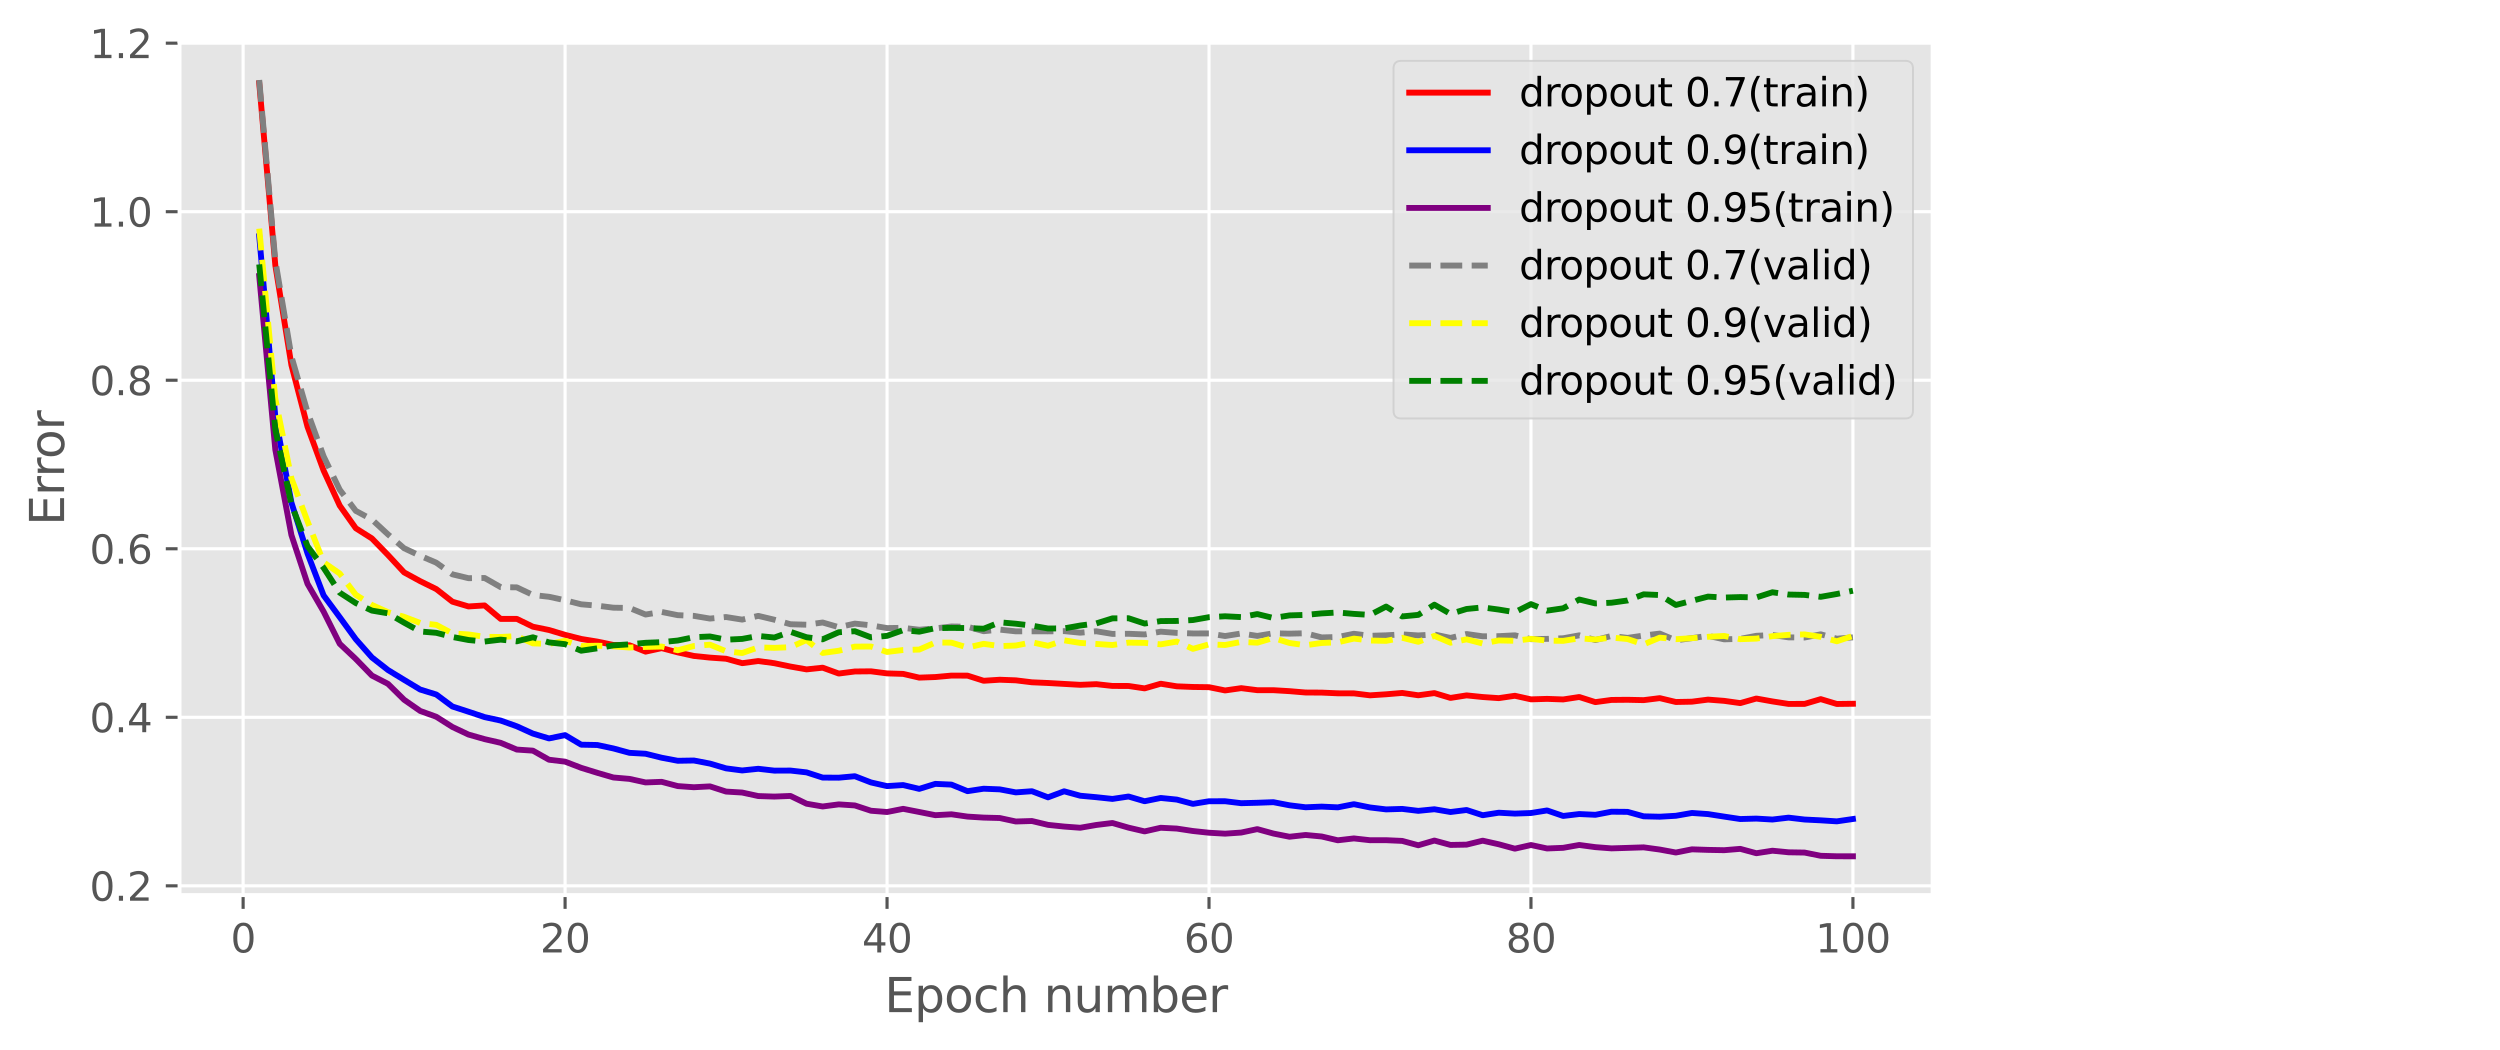 <?xml version="1.0" encoding="utf-8" standalone="no"?>
<!DOCTYPE svg PUBLIC "-//W3C//DTD SVG 1.1//EN"
  "http://www.w3.org/Graphics/SVG/1.1/DTD/svg11.dtd">
<svg height="267.422pt" version="1.1" viewBox="0 0 636.593 267.422" width="636.593pt" xmlns="http://www.w3.org/2000/svg" xmlns:xlink="http://www.w3.org/1999/xlink">
 <defs>
  <style type="text/css">*{stroke-linecap:butt;stroke-linejoin:round;}</style>
 </defs>
 <g id="figure_1">
  <g id="patch_1">
   <path d="M 0 267.422 
L 636.593 267.422 
L 636.593 0 
L 0 0 
z
" style="fill:#ffffff;"/>
  </g>
  <g id="axes_1">
   <g id="patch_2">
    <path d="M 45.717 227.93 
L 492.117 227.93 
L 492.117 10.49 
L 45.717 10.49 
z
" style="fill:#e5e5e5;"/>
   </g>
   <g id="matplotlib.axis_1">
    <g id="xtick_1">
     <g id="line2d_1">
      <path clip-path="url(#pa9be9906ee)" d="M 61.909 227.93 
L 61.909 10.49 
" style="fill:none;stroke:#ffffff;stroke-linecap:square;stroke-width:0.8;"/>
     </g>
     <g id="line2d_2">
      <defs>
       <path d="M 0 0 
L 0 3.5 
" id="md7ec6b3760" style="stroke:#555555;stroke-width:0.8;"/>
      </defs>
      <g>
       <use style="fill:#555555;stroke:#555555;stroke-width:0.8;" x="61.909" xlink:href="#md7ec6b3760" y="227.93"/>
      </g>
     </g>
     <g id="text_1">
      <!-- 0 -->
      <g style="fill:#555555;" transform="translate(58.727 242.529)scale(0.1 -0.1)">
       <defs>
        <path d="M 2034 4250 
Q 1547 4250 1301 3770 
Q 1056 3291 1056 2328 
Q 1056 1369 1301 889 
Q 1547 409 2034 409 
Q 2525 409 2770 889 
Q 3016 1369 3016 2328 
Q 3016 3291 2770 3770 
Q 2525 4250 2034 4250 
z
M 2034 4750 
Q 2819 4750 3233 4129 
Q 3647 3509 3647 2328 
Q 3647 1150 3233 529 
Q 2819 -91 2034 -91 
Q 1250 -91 836 529 
Q 422 1150 422 2328 
Q 422 3509 836 4129 
Q 1250 4750 2034 4750 
z
" id="DejaVuSans-30" transform="scale(0.016)"/>
       </defs>
       <use xlink:href="#DejaVuSans-30"/>
      </g>
     </g>
    </g>
    <g id="xtick_2">
     <g id="line2d_3">
      <path clip-path="url(#pa9be9906ee)" d="M 143.892 227.93 
L 143.892 10.49 
" style="fill:none;stroke:#ffffff;stroke-linecap:square;stroke-width:0.8;"/>
     </g>
     <g id="line2d_4">
      <g>
       <use style="fill:#555555;stroke:#555555;stroke-width:0.8;" x="143.892" xlink:href="#md7ec6b3760" y="227.93"/>
      </g>
     </g>
     <g id="text_2">
      <!-- 20 -->
      <g style="fill:#555555;" transform="translate(137.53 242.529)scale(0.1 -0.1)">
       <defs>
        <path d="M 1228 531 
L 3431 531 
L 3431 0 
L 469 0 
L 469 531 
Q 828 903 1448 1529 
Q 2069 2156 2228 2338 
Q 2531 2678 2651 2914 
Q 2772 3150 2772 3378 
Q 2772 3750 2511 3984 
Q 2250 4219 1831 4219 
Q 1534 4219 1204 4116 
Q 875 4013 500 3803 
L 500 4441 
Q 881 4594 1212 4672 
Q 1544 4750 1819 4750 
Q 2544 4750 2975 4387 
Q 3406 4025 3406 3419 
Q 3406 3131 3298 2873 
Q 3191 2616 2906 2266 
Q 2828 2175 2409 1742 
Q 1991 1309 1228 531 
z
" id="DejaVuSans-32" transform="scale(0.016)"/>
       </defs>
       <use xlink:href="#DejaVuSans-32"/>
       <use x="63.623" xlink:href="#DejaVuSans-30"/>
      </g>
     </g>
    </g>
    <g id="xtick_3">
     <g id="line2d_5">
      <path clip-path="url(#pa9be9906ee)" d="M 225.876 227.93 
L 225.876 10.49 
" style="fill:none;stroke:#ffffff;stroke-linecap:square;stroke-width:0.8;"/>
     </g>
     <g id="line2d_6">
      <g>
       <use style="fill:#555555;stroke:#555555;stroke-width:0.8;" x="225.876" xlink:href="#md7ec6b3760" y="227.93"/>
      </g>
     </g>
     <g id="text_3">
      <!-- 40 -->
      <g style="fill:#555555;" transform="translate(219.513 242.529)scale(0.1 -0.1)">
       <defs>
        <path d="M 2419 4116 
L 825 1625 
L 2419 1625 
L 2419 4116 
z
M 2253 4666 
L 3047 4666 
L 3047 1625 
L 3713 1625 
L 3713 1100 
L 3047 1100 
L 3047 0 
L 2419 0 
L 2419 1100 
L 313 1100 
L 313 1709 
L 2253 4666 
z
" id="DejaVuSans-34" transform="scale(0.016)"/>
       </defs>
       <use xlink:href="#DejaVuSans-34"/>
       <use x="63.623" xlink:href="#DejaVuSans-30"/>
      </g>
     </g>
    </g>
    <g id="xtick_4">
     <g id="line2d_7">
      <path clip-path="url(#pa9be9906ee)" d="M 307.859 227.93 
L 307.859 10.49 
" style="fill:none;stroke:#ffffff;stroke-linecap:square;stroke-width:0.8;"/>
     </g>
     <g id="line2d_8">
      <g>
       <use style="fill:#555555;stroke:#555555;stroke-width:0.8;" x="307.859" xlink:href="#md7ec6b3760" y="227.93"/>
      </g>
     </g>
     <g id="text_4">
      <!-- 60 -->
      <g style="fill:#555555;" transform="translate(301.497 242.529)scale(0.1 -0.1)">
       <defs>
        <path d="M 2113 2584 
Q 1688 2584 1439 2293 
Q 1191 2003 1191 1497 
Q 1191 994 1439 701 
Q 1688 409 2113 409 
Q 2538 409 2786 701 
Q 3034 994 3034 1497 
Q 3034 2003 2786 2293 
Q 2538 2584 2113 2584 
z
M 3366 4563 
L 3366 3988 
Q 3128 4100 2886 4159 
Q 2644 4219 2406 4219 
Q 1781 4219 1451 3797 
Q 1122 3375 1075 2522 
Q 1259 2794 1537 2939 
Q 1816 3084 2150 3084 
Q 2853 3084 3261 2657 
Q 3669 2231 3669 1497 
Q 3669 778 3244 343 
Q 2819 -91 2113 -91 
Q 1303 -91 875 529 
Q 447 1150 447 2328 
Q 447 3434 972 4092 
Q 1497 4750 2381 4750 
Q 2619 4750 2861 4703 
Q 3103 4656 3366 4563 
z
" id="DejaVuSans-36" transform="scale(0.016)"/>
       </defs>
       <use xlink:href="#DejaVuSans-36"/>
       <use x="63.623" xlink:href="#DejaVuSans-30"/>
      </g>
     </g>
    </g>
    <g id="xtick_5">
     <g id="line2d_9">
      <path clip-path="url(#pa9be9906ee)" d="M 389.842 227.93 
L 389.842 10.49 
" style="fill:none;stroke:#ffffff;stroke-linecap:square;stroke-width:0.8;"/>
     </g>
     <g id="line2d_10">
      <g>
       <use style="fill:#555555;stroke:#555555;stroke-width:0.8;" x="389.842" xlink:href="#md7ec6b3760" y="227.93"/>
      </g>
     </g>
     <g id="text_5">
      <!-- 80 -->
      <g style="fill:#555555;" transform="translate(383.48 242.529)scale(0.1 -0.1)">
       <defs>
        <path d="M 2034 2216 
Q 1584 2216 1326 1975 
Q 1069 1734 1069 1313 
Q 1069 891 1326 650 
Q 1584 409 2034 409 
Q 2484 409 2743 651 
Q 3003 894 3003 1313 
Q 3003 1734 2745 1975 
Q 2488 2216 2034 2216 
z
M 1403 2484 
Q 997 2584 770 2862 
Q 544 3141 544 3541 
Q 544 4100 942 4425 
Q 1341 4750 2034 4750 
Q 2731 4750 3128 4425 
Q 3525 4100 3525 3541 
Q 3525 3141 3298 2862 
Q 3072 2584 2669 2484 
Q 3125 2378 3379 2068 
Q 3634 1759 3634 1313 
Q 3634 634 3220 271 
Q 2806 -91 2034 -91 
Q 1263 -91 848 271 
Q 434 634 434 1313 
Q 434 1759 690 2068 
Q 947 2378 1403 2484 
z
M 1172 3481 
Q 1172 3119 1398 2916 
Q 1625 2713 2034 2713 
Q 2441 2713 2670 2916 
Q 2900 3119 2900 3481 
Q 2900 3844 2670 4047 
Q 2441 4250 2034 4250 
Q 1625 4250 1398 4047 
Q 1172 3844 1172 3481 
z
" id="DejaVuSans-38" transform="scale(0.016)"/>
       </defs>
       <use xlink:href="#DejaVuSans-38"/>
       <use x="63.623" xlink:href="#DejaVuSans-30"/>
      </g>
     </g>
    </g>
    <g id="xtick_6">
     <g id="line2d_11">
      <path clip-path="url(#pa9be9906ee)" d="M 471.826 227.93 
L 471.826 10.49 
" style="fill:none;stroke:#ffffff;stroke-linecap:square;stroke-width:0.8;"/>
     </g>
     <g id="line2d_12">
      <g>
       <use style="fill:#555555;stroke:#555555;stroke-width:0.8;" x="471.826" xlink:href="#md7ec6b3760" y="227.93"/>
      </g>
     </g>
     <g id="text_6">
      <!-- 100 -->
      <g style="fill:#555555;" transform="translate(462.282 242.529)scale(0.1 -0.1)">
       <defs>
        <path d="M 794 531 
L 1825 531 
L 1825 4091 
L 703 3866 
L 703 4441 
L 1819 4666 
L 2450 4666 
L 2450 531 
L 3481 531 
L 3481 0 
L 794 0 
L 794 531 
z
" id="DejaVuSans-31" transform="scale(0.016)"/>
       </defs>
       <use xlink:href="#DejaVuSans-31"/>
       <use x="63.623" xlink:href="#DejaVuSans-30"/>
       <use x="127.246" xlink:href="#DejaVuSans-30"/>
      </g>
     </g>
    </g>
    <g id="text_7">
     <!-- Epoch number -->
     <g style="fill:#555555;" transform="translate(225.22 257.727)scale(0.12 -0.12)">
      <defs>
       <path d="M 628 4666 
L 3578 4666 
L 3578 4134 
L 1259 4134 
L 1259 2753 
L 3481 2753 
L 3481 2222 
L 1259 2222 
L 1259 531 
L 3634 531 
L 3634 0 
L 628 0 
L 628 4666 
z
" id="DejaVuSans-45" transform="scale(0.016)"/>
       <path d="M 1159 525 
L 1159 -1331 
L 581 -1331 
L 581 3500 
L 1159 3500 
L 1159 2969 
Q 1341 3281 1617 3432 
Q 1894 3584 2278 3584 
Q 2916 3584 3314 3078 
Q 3713 2572 3713 1747 
Q 3713 922 3314 415 
Q 2916 -91 2278 -91 
Q 1894 -91 1617 61 
Q 1341 213 1159 525 
z
M 3116 1747 
Q 3116 2381 2855 2742 
Q 2594 3103 2138 3103 
Q 1681 3103 1420 2742 
Q 1159 2381 1159 1747 
Q 1159 1113 1420 752 
Q 1681 391 2138 391 
Q 2594 391 2855 752 
Q 3116 1113 3116 1747 
z
" id="DejaVuSans-70" transform="scale(0.016)"/>
       <path d="M 1959 3097 
Q 1497 3097 1228 2736 
Q 959 2375 959 1747 
Q 959 1119 1226 758 
Q 1494 397 1959 397 
Q 2419 397 2687 759 
Q 2956 1122 2956 1747 
Q 2956 2369 2687 2733 
Q 2419 3097 1959 3097 
z
M 1959 3584 
Q 2709 3584 3137 3096 
Q 3566 2609 3566 1747 
Q 3566 888 3137 398 
Q 2709 -91 1959 -91 
Q 1206 -91 779 398 
Q 353 888 353 1747 
Q 353 2609 779 3096 
Q 1206 3584 1959 3584 
z
" id="DejaVuSans-6f" transform="scale(0.016)"/>
       <path d="M 3122 3366 
L 3122 2828 
Q 2878 2963 2633 3030 
Q 2388 3097 2138 3097 
Q 1578 3097 1268 2742 
Q 959 2388 959 1747 
Q 959 1106 1268 751 
Q 1578 397 2138 397 
Q 2388 397 2633 464 
Q 2878 531 3122 666 
L 3122 134 
Q 2881 22 2623 -34 
Q 2366 -91 2075 -91 
Q 1284 -91 818 406 
Q 353 903 353 1747 
Q 353 2603 823 3093 
Q 1294 3584 2113 3584 
Q 2378 3584 2631 3529 
Q 2884 3475 3122 3366 
z
" id="DejaVuSans-63" transform="scale(0.016)"/>
       <path d="M 3513 2113 
L 3513 0 
L 2938 0 
L 2938 2094 
Q 2938 2591 2744 2837 
Q 2550 3084 2163 3084 
Q 1697 3084 1428 2787 
Q 1159 2491 1159 1978 
L 1159 0 
L 581 0 
L 581 4863 
L 1159 4863 
L 1159 2956 
Q 1366 3272 1645 3428 
Q 1925 3584 2291 3584 
Q 2894 3584 3203 3211 
Q 3513 2838 3513 2113 
z
" id="DejaVuSans-68" transform="scale(0.016)"/>
       <path id="DejaVuSans-20" transform="scale(0.016)"/>
       <path d="M 3513 2113 
L 3513 0 
L 2938 0 
L 2938 2094 
Q 2938 2591 2744 2837 
Q 2550 3084 2163 3084 
Q 1697 3084 1428 2787 
Q 1159 2491 1159 1978 
L 1159 0 
L 581 0 
L 581 3500 
L 1159 3500 
L 1159 2956 
Q 1366 3272 1645 3428 
Q 1925 3584 2291 3584 
Q 2894 3584 3203 3211 
Q 3513 2838 3513 2113 
z
" id="DejaVuSans-6e" transform="scale(0.016)"/>
       <path d="M 544 1381 
L 544 3500 
L 1119 3500 
L 1119 1403 
Q 1119 906 1312 657 
Q 1506 409 1894 409 
Q 2359 409 2629 706 
Q 2900 1003 2900 1516 
L 2900 3500 
L 3475 3500 
L 3475 0 
L 2900 0 
L 2900 538 
Q 2691 219 2414 64 
Q 2138 -91 1772 -91 
Q 1169 -91 856 284 
Q 544 659 544 1381 
z
M 1991 3584 
L 1991 3584 
z
" id="DejaVuSans-75" transform="scale(0.016)"/>
       <path d="M 3328 2828 
Q 3544 3216 3844 3400 
Q 4144 3584 4550 3584 
Q 5097 3584 5394 3201 
Q 5691 2819 5691 2113 
L 5691 0 
L 5113 0 
L 5113 2094 
Q 5113 2597 4934 2840 
Q 4756 3084 4391 3084 
Q 3944 3084 3684 2787 
Q 3425 2491 3425 1978 
L 3425 0 
L 2847 0 
L 2847 2094 
Q 2847 2600 2669 2842 
Q 2491 3084 2119 3084 
Q 1678 3084 1418 2786 
Q 1159 2488 1159 1978 
L 1159 0 
L 581 0 
L 581 3500 
L 1159 3500 
L 1159 2956 
Q 1356 3278 1631 3431 
Q 1906 3584 2284 3584 
Q 2666 3584 2933 3390 
Q 3200 3197 3328 2828 
z
" id="DejaVuSans-6d" transform="scale(0.016)"/>
       <path d="M 3116 1747 
Q 3116 2381 2855 2742 
Q 2594 3103 2138 3103 
Q 1681 3103 1420 2742 
Q 1159 2381 1159 1747 
Q 1159 1113 1420 752 
Q 1681 391 2138 391 
Q 2594 391 2855 752 
Q 3116 1113 3116 1747 
z
M 1159 2969 
Q 1341 3281 1617 3432 
Q 1894 3584 2278 3584 
Q 2916 3584 3314 3078 
Q 3713 2572 3713 1747 
Q 3713 922 3314 415 
Q 2916 -91 2278 -91 
Q 1894 -91 1617 61 
Q 1341 213 1159 525 
L 1159 0 
L 581 0 
L 581 4863 
L 1159 4863 
L 1159 2969 
z
" id="DejaVuSans-62" transform="scale(0.016)"/>
       <path d="M 3597 1894 
L 3597 1613 
L 953 1613 
Q 991 1019 1311 708 
Q 1631 397 2203 397 
Q 2534 397 2845 478 
Q 3156 559 3463 722 
L 3463 178 
Q 3153 47 2828 -22 
Q 2503 -91 2169 -91 
Q 1331 -91 842 396 
Q 353 884 353 1716 
Q 353 2575 817 3079 
Q 1281 3584 2069 3584 
Q 2775 3584 3186 3129 
Q 3597 2675 3597 1894 
z
M 3022 2063 
Q 3016 2534 2758 2815 
Q 2500 3097 2075 3097 
Q 1594 3097 1305 2825 
Q 1016 2553 972 2059 
L 3022 2063 
z
" id="DejaVuSans-65" transform="scale(0.016)"/>
       <path d="M 2631 2963 
Q 2534 3019 2420 3045 
Q 2306 3072 2169 3072 
Q 1681 3072 1420 2755 
Q 1159 2438 1159 1844 
L 1159 0 
L 581 0 
L 581 3500 
L 1159 3500 
L 1159 2956 
Q 1341 3275 1631 3429 
Q 1922 3584 2338 3584 
Q 2397 3584 2469 3576 
Q 2541 3569 2628 3553 
L 2631 2963 
z
" id="DejaVuSans-72" transform="scale(0.016)"/>
      </defs>
      <use xlink:href="#DejaVuSans-45"/>
      <use x="63.184" xlink:href="#DejaVuSans-70"/>
      <use x="126.66" xlink:href="#DejaVuSans-6f"/>
      <use x="187.842" xlink:href="#DejaVuSans-63"/>
      <use x="242.822" xlink:href="#DejaVuSans-68"/>
      <use x="306.201" xlink:href="#DejaVuSans-20"/>
      <use x="337.988" xlink:href="#DejaVuSans-6e"/>
      <use x="401.367" xlink:href="#DejaVuSans-75"/>
      <use x="464.746" xlink:href="#DejaVuSans-6d"/>
      <use x="562.158" xlink:href="#DejaVuSans-62"/>
      <use x="625.635" xlink:href="#DejaVuSans-65"/>
      <use x="687.158" xlink:href="#DejaVuSans-72"/>
     </g>
    </g>
   </g>
   <g id="matplotlib.axis_2">
    <g id="ytick_1">
     <g id="line2d_13">
      <path clip-path="url(#pa9be9906ee)" d="M 45.717 225.567 
L 492.117 225.567 
" style="fill:none;stroke:#ffffff;stroke-linecap:square;stroke-width:0.8;"/>
     </g>
     <g id="line2d_14">
      <defs>
       <path d="M 0 0 
L -3.5 0 
" id="m942a655b0d" style="stroke:#555555;stroke-width:0.8;"/>
      </defs>
      <g>
       <use style="fill:#555555;stroke:#555555;stroke-width:0.8;" x="45.717" xlink:href="#m942a655b0d" y="225.567"/>
      </g>
     </g>
     <g id="text_8">
      <!-- 0.2 -->
      <g style="fill:#555555;" transform="translate(22.814 229.366)scale(0.1 -0.1)">
       <defs>
        <path d="M 684 794 
L 1344 794 
L 1344 0 
L 684 0 
L 684 794 
z
" id="DejaVuSans-2e" transform="scale(0.016)"/>
       </defs>
       <use xlink:href="#DejaVuSans-30"/>
       <use x="63.623" xlink:href="#DejaVuSans-2e"/>
       <use x="95.41" xlink:href="#DejaVuSans-32"/>
      </g>
     </g>
    </g>
    <g id="ytick_2">
     <g id="line2d_15">
      <path clip-path="url(#pa9be9906ee)" d="M 45.717 182.653 
L 492.117 182.653 
" style="fill:none;stroke:#ffffff;stroke-linecap:square;stroke-width:0.8;"/>
     </g>
     <g id="line2d_16">
      <g>
       <use style="fill:#555555;stroke:#555555;stroke-width:0.8;" x="45.717" xlink:href="#m942a655b0d" y="182.653"/>
      </g>
     </g>
     <g id="text_9">
      <!-- 0.4 -->
      <g style="fill:#555555;" transform="translate(22.814 186.453)scale(0.1 -0.1)">
       <use xlink:href="#DejaVuSans-30"/>
       <use x="63.623" xlink:href="#DejaVuSans-2e"/>
       <use x="95.41" xlink:href="#DejaVuSans-34"/>
      </g>
     </g>
    </g>
    <g id="ytick_3">
     <g id="line2d_17">
      <path clip-path="url(#pa9be9906ee)" d="M 45.717 139.74 
L 492.117 139.74 
" style="fill:none;stroke:#ffffff;stroke-linecap:square;stroke-width:0.8;"/>
     </g>
     <g id="line2d_18">
      <g>
       <use style="fill:#555555;stroke:#555555;stroke-width:0.8;" x="45.717" xlink:href="#m942a655b0d" y="139.74"/>
      </g>
     </g>
     <g id="text_10">
      <!-- 0.6 -->
      <g style="fill:#555555;" transform="translate(22.814 143.539)scale(0.1 -0.1)">
       <use xlink:href="#DejaVuSans-30"/>
       <use x="63.623" xlink:href="#DejaVuSans-2e"/>
       <use x="95.41" xlink:href="#DejaVuSans-36"/>
      </g>
     </g>
    </g>
    <g id="ytick_4">
     <g id="line2d_19">
      <path clip-path="url(#pa9be9906ee)" d="M 45.717 96.826 
L 492.117 96.826 
" style="fill:none;stroke:#ffffff;stroke-linecap:square;stroke-width:0.8;"/>
     </g>
     <g id="line2d_20">
      <g>
       <use style="fill:#555555;stroke:#555555;stroke-width:0.8;" x="45.717" xlink:href="#m942a655b0d" y="96.826"/>
      </g>
     </g>
     <g id="text_11">
      <!-- 0.8 -->
      <g style="fill:#555555;" transform="translate(22.814 100.626)scale(0.1 -0.1)">
       <use xlink:href="#DejaVuSans-30"/>
       <use x="63.623" xlink:href="#DejaVuSans-2e"/>
       <use x="95.41" xlink:href="#DejaVuSans-38"/>
      </g>
     </g>
    </g>
    <g id="ytick_5">
     <g id="line2d_21">
      <path clip-path="url(#pa9be9906ee)" d="M 45.717 53.913 
L 492.117 53.913 
" style="fill:none;stroke:#ffffff;stroke-linecap:square;stroke-width:0.8;"/>
     </g>
     <g id="line2d_22">
      <g>
       <use style="fill:#555555;stroke:#555555;stroke-width:0.8;" x="45.717" xlink:href="#m942a655b0d" y="53.913"/>
      </g>
     </g>
     <g id="text_12">
      <!-- 1.0 -->
      <g style="fill:#555555;" transform="translate(22.814 57.712)scale(0.1 -0.1)">
       <use xlink:href="#DejaVuSans-31"/>
       <use x="63.623" xlink:href="#DejaVuSans-2e"/>
       <use x="95.41" xlink:href="#DejaVuSans-30"/>
      </g>
     </g>
    </g>
    <g id="ytick_6">
     <g id="line2d_23">
      <path clip-path="url(#pa9be9906ee)" d="M 45.717 10.999 
L 492.117 10.999 
" style="fill:none;stroke:#ffffff;stroke-linecap:square;stroke-width:0.8;"/>
     </g>
     <g id="line2d_24">
      <g>
       <use style="fill:#555555;stroke:#555555;stroke-width:0.8;" x="45.717" xlink:href="#m942a655b0d" y="10.999"/>
      </g>
     </g>
     <g id="text_13">
      <!-- 1.2 -->
      <g style="fill:#555555;" transform="translate(22.814 14.798)scale(0.1 -0.1)">
       <use xlink:href="#DejaVuSans-31"/>
       <use x="63.623" xlink:href="#DejaVuSans-2e"/>
       <use x="95.41" xlink:href="#DejaVuSans-32"/>
      </g>
     </g>
    </g>
    <g id="text_14">
     <!-- Error -->
     <g style="fill:#555555;" transform="translate(16.318 133.833)rotate(-90)scale(0.12 -0.12)">
      <use xlink:href="#DejaVuSans-45"/>
      <use x="63.184" xlink:href="#DejaVuSans-72"/>
      <use x="102.547" xlink:href="#DejaVuSans-72"/>
      <use x="141.41" xlink:href="#DejaVuSans-6f"/>
      <use x="202.592" xlink:href="#DejaVuSans-72"/>
     </g>
    </g>
   </g>
   <g id="line2d_25">
    <path clip-path="url(#pa9be9906ee)" d="M 66.008 21.194 
L 70.107 67.559 
L 74.206 92.971 
L 78.305 108.68 
L 82.404 119.826 
L 86.504 128.743 
L 90.603 134.518 
L 94.702 137.111 
L 98.801 141.334 
L 102.9 145.755 
L 107 147.989 
L 111.099 150.007 
L 115.198 153.211 
L 119.297 154.425 
L 123.396 154.166 
L 127.495 157.598 
L 131.595 157.592 
L 135.694 159.584 
L 139.793 160.42 
L 143.892 161.656 
L 147.991 162.701 
L 152.09 163.37 
L 156.19 164.232 
L 160.289 164.315 
L 164.388 165.933 
L 168.487 165.039 
L 172.586 166.125 
L 176.685 167.03 
L 180.785 167.452 
L 184.884 167.741 
L 188.983 168.867 
L 193.082 168.325 
L 197.181 168.879 
L 201.281 169.731 
L 205.38 170.452 
L 209.479 170.017 
L 213.578 171.509 
L 217.677 170.986 
L 221.776 170.943 
L 225.876 171.471 
L 229.975 171.599 
L 234.074 172.551 
L 238.173 172.4 
L 242.272 172.028 
L 246.371 172.044 
L 250.471 173.347 
L 254.57 173.086 
L 258.669 173.239 
L 262.768 173.738 
L 266.867 173.917 
L 270.966 174.151 
L 275.066 174.383 
L 279.165 174.214 
L 283.264 174.666 
L 287.363 174.676 
L 291.462 175.287 
L 295.562 174.102 
L 299.661 174.765 
L 303.76 174.928 
L 307.859 174.984 
L 311.958 175.814 
L 316.057 175.228 
L 320.157 175.748 
L 324.256 175.748 
L 328.355 175.995 
L 332.454 176.337 
L 336.553 176.362 
L 340.652 176.542 
L 344.752 176.557 
L 348.851 177.059 
L 352.95 176.792 
L 357.049 176.449 
L 361.148 177.043 
L 365.247 176.487 
L 369.347 177.716 
L 373.446 177.07 
L 377.545 177.49 
L 381.644 177.773 
L 385.743 177.168 
L 389.842 178.083 
L 393.942 177.96 
L 398.041 178.106 
L 402.14 177.483 
L 406.239 178.788 
L 410.338 178.231 
L 414.438 178.192 
L 418.537 178.282 
L 422.636 177.771 
L 426.735 178.753 
L 430.834 178.674 
L 434.933 178.146 
L 439.033 178.465 
L 443.132 179.037 
L 447.231 177.872 
L 451.33 178.61 
L 455.429 179.246 
L 459.528 179.238 
L 463.628 178.023 
L 467.727 179.26 
L 471.826 179.205 
" style="fill:none;stroke:#ff0000;stroke-linecap:square;stroke-width:1.5;"/>
   </g>
   <g id="line2d_26">
    <path clip-path="url(#pa9be9906ee)" d="M 66.008 60.136 
L 70.107 106.119 
L 74.206 127.979 
L 78.305 140.939 
L 82.404 151.615 
L 86.504 157.157 
L 90.603 162.768 
L 94.702 167.411 
L 98.801 170.619 
L 102.9 173.117 
L 107 175.585 
L 111.099 176.851 
L 115.198 179.899 
L 119.297 181.23 
L 123.396 182.601 
L 127.495 183.485 
L 131.595 184.941 
L 135.694 186.798 
L 139.793 188.033 
L 143.892 187.187 
L 147.991 189.625 
L 152.09 189.706 
L 156.19 190.583 
L 160.289 191.699 
L 164.388 191.931 
L 168.487 192.947 
L 172.586 193.723 
L 176.685 193.654 
L 180.785 194.439 
L 184.884 195.654 
L 188.983 196.188 
L 193.082 195.76 
L 197.181 196.231 
L 201.281 196.215 
L 205.38 196.674 
L 209.479 198.002 
L 213.578 198.029 
L 217.677 197.653 
L 221.776 199.238 
L 225.876 200.169 
L 229.975 199.905 
L 234.074 200.877 
L 238.173 199.603 
L 242.272 199.789 
L 246.371 201.462 
L 250.471 200.836 
L 254.57 201.001 
L 258.669 201.771 
L 262.768 201.476 
L 266.867 203.031 
L 270.966 201.493 
L 275.066 202.621 
L 279.165 202.997 
L 283.264 203.436 
L 287.363 202.822 
L 291.462 204.024 
L 295.562 203.191 
L 299.661 203.605 
L 303.76 204.696 
L 307.859 204.029 
L 311.958 204.025 
L 316.057 204.522 
L 320.157 204.416 
L 324.256 204.266 
L 328.355 205.059 
L 332.454 205.562 
L 336.553 205.394 
L 340.652 205.581 
L 344.752 204.777 
L 348.851 205.607 
L 352.95 206.102 
L 357.049 205.979 
L 361.148 206.474 
L 365.247 206.067 
L 369.347 206.767 
L 373.446 206.257 
L 377.545 207.587 
L 381.644 206.946 
L 385.743 207.172 
L 389.842 207.024 
L 393.942 206.37 
L 398.041 207.773 
L 402.14 207.285 
L 406.239 207.478 
L 410.338 206.693 
L 414.438 206.732 
L 418.537 207.867 
L 422.636 207.965 
L 426.735 207.727 
L 430.834 207.01 
L 434.933 207.298 
L 439.033 207.936 
L 443.132 208.556 
L 447.231 208.444 
L 451.33 208.685 
L 455.429 208.203 
L 459.528 208.684 
L 463.628 208.887 
L 467.727 209.146 
L 471.826 208.549 
" style="fill:none;stroke:#0000ff;stroke-linecap:square;stroke-width:1.5;"/>
   </g>
   <g id="line2d_27">
    <path clip-path="url(#pa9be9906ee)" d="M 66.008 70.28 
L 70.107 114.517 
L 74.206 136.246 
L 78.305 148.665 
L 82.404 155.742 
L 86.504 163.933 
L 90.603 167.807 
L 94.702 172.024 
L 98.801 174.139 
L 102.9 178.183 
L 107 181.036 
L 111.099 182.519 
L 115.198 185.116 
L 119.297 187.047 
L 123.396 188.213 
L 127.495 189.152 
L 131.595 190.868 
L 135.694 191.142 
L 139.793 193.454 
L 143.892 193.943 
L 147.991 195.518 
L 152.09 196.788 
L 156.19 197.978 
L 160.289 198.335 
L 164.388 199.236 
L 168.487 199.083 
L 172.586 200.168 
L 176.685 200.46 
L 180.785 200.242 
L 184.884 201.565 
L 188.983 201.81 
L 193.082 202.705 
L 197.181 202.839 
L 201.281 202.677 
L 205.38 204.658 
L 209.479 205.361 
L 213.578 204.824 
L 217.677 205.094 
L 221.776 206.444 
L 225.876 206.769 
L 229.975 205.959 
L 234.074 206.763 
L 238.173 207.578 
L 242.272 207.349 
L 246.371 207.935 
L 250.471 208.19 
L 254.57 208.299 
L 258.669 209.182 
L 262.768 209.06 
L 266.867 210.044 
L 270.966 210.473 
L 275.066 210.778 
L 279.165 210.067 
L 283.264 209.565 
L 287.363 210.75 
L 291.462 211.706 
L 295.562 210.778 
L 299.661 210.985 
L 303.76 211.606 
L 307.859 212.046 
L 311.958 212.281 
L 316.057 211.999 
L 320.157 211.126 
L 324.256 212.253 
L 328.355 213.066 
L 332.454 212.615 
L 336.553 213.002 
L 340.652 213.969 
L 344.752 213.493 
L 348.851 213.952 
L 352.95 213.944 
L 357.049 214.126 
L 361.148 215.238 
L 365.247 214.038 
L 369.347 215.152 
L 373.446 215.076 
L 377.545 214.067 
L 381.644 214.986 
L 385.743 216.105 
L 389.842 215.171 
L 393.942 216.053 
L 398.041 215.888 
L 402.14 215.163 
L 406.239 215.714 
L 410.338 216.028 
L 414.438 215.903 
L 418.537 215.769 
L 422.636 216.327 
L 426.735 217.083 
L 430.834 216.274 
L 434.933 216.414 
L 439.033 216.491 
L 443.132 216.151 
L 447.231 217.265 
L 451.33 216.624 
L 455.429 217.026 
L 459.528 217.097 
L 463.628 217.917 
L 467.727 218.04 
L 471.826 218.047 
" style="fill:none;stroke:#800080;stroke-linecap:square;stroke-width:1.5;"/>
   </g>
   <g id="line2d_28">
    <path clip-path="url(#pa9be9906ee)" d="M 66.008 20.374 
L 70.107 66.356 
L 74.206 90.751 
L 78.305 104.933 
L 82.404 116.203 
L 86.504 124.698 
L 90.603 130.089 
L 94.702 132.295 
L 98.801 136.085 
L 102.9 139.607 
L 107 141.531 
L 111.099 143.288 
L 115.198 146.247 
L 119.297 147.229 
L 123.396 147.174 
L 127.495 149.511 
L 131.595 149.564 
L 135.694 151.507 
L 139.793 151.962 
L 143.892 152.851 
L 147.991 153.882 
L 152.09 154.222 
L 156.19 154.741 
L 160.289 154.811 
L 164.388 156.483 
L 168.487 155.823 
L 172.586 156.645 
L 176.685 156.822 
L 180.785 157.513 
L 184.884 157.118 
L 188.983 157.777 
L 193.082 156.825 
L 197.181 157.803 
L 201.281 158.955 
L 205.38 159.076 
L 209.479 158.514 
L 213.578 159.706 
L 217.677 158.793 
L 221.776 159.228 
L 225.876 159.932 
L 229.975 159.866 
L 234.074 160.354 
L 238.173 160.012 
L 242.272 159.524 
L 246.371 159.588 
L 250.471 160.729 
L 254.57 160.323 
L 258.669 160.766 
L 262.768 160.763 
L 266.867 160.767 
L 270.966 160.707 
L 275.066 161.107 
L 279.165 160.746 
L 283.264 161.42 
L 287.363 161.383 
L 291.462 161.551 
L 295.562 160.847 
L 299.661 161.16 
L 303.76 161.301 
L 307.859 161.296 
L 311.958 161.957 
L 316.057 161.306 
L 320.157 161.926 
L 324.256 161.253 
L 328.355 161.35 
L 332.454 161.251 
L 336.553 162.308 
L 340.652 162.21 
L 344.752 161.383 
L 348.851 161.901 
L 352.95 161.774 
L 357.049 161.538 
L 361.148 161.805 
L 365.247 161.566 
L 369.347 162.436 
L 373.446 161.445 
L 377.545 162.024 
L 381.644 161.992 
L 385.743 161.773 
L 389.842 162.761 
L 393.942 162.676 
L 398.041 162.526 
L 402.14 161.779 
L 406.239 162.984 
L 410.338 161.932 
L 414.438 162.43 
L 418.537 161.835 
L 422.636 161.336 
L 426.735 163.061 
L 430.834 162.493 
L 434.933 161.901 
L 439.033 162.803 
L 443.132 162.672 
L 447.231 161.898 
L 451.33 161.693 
L 455.429 162.296 
L 459.528 162.334 
L 463.628 161.52 
L 467.727 162.638 
L 471.826 162.295 
" style="fill:none;stroke:#808080;stroke-dasharray:5.55,2.4;stroke-dashoffset:0;stroke-width:1.5;"/>
   </g>
   <g id="line2d_29">
    <path clip-path="url(#pa9be9906ee)" d="M 66.008 58.224 
L 70.107 101.535 
L 74.206 121.808 
L 78.305 132.747 
L 82.404 143.19 
L 86.504 146.034 
L 90.603 151.459 
L 94.702 154.047 
L 98.801 155.883 
L 102.9 157.066 
L 107 158.626 
L 111.099 159.114 
L 115.198 161.3 
L 119.297 161.547 
L 123.396 162.162 
L 127.495 162.193 
L 131.595 161.988 
L 135.694 163.829 
L 139.793 163.962 
L 143.892 163.165 
L 147.991 164.504 
L 152.09 164.424 
L 156.19 164.582 
L 160.289 164.89 
L 164.388 164.735 
L 168.487 164.634 
L 172.586 165.579 
L 176.685 164.491 
L 180.785 164.162 
L 184.884 165.835 
L 188.983 166.288 
L 193.082 164.851 
L 197.181 164.967 
L 201.281 164.798 
L 205.38 162.973 
L 209.479 166.268 
L 213.578 165.705 
L 217.677 164.652 
L 221.776 164.628 
L 225.876 166.014 
L 229.975 165.513 
L 234.074 165.406 
L 238.173 163.607 
L 242.272 163.644 
L 246.371 164.881 
L 250.471 163.944 
L 254.57 164.522 
L 258.669 164.374 
L 262.768 163.554 
L 266.867 164.44 
L 270.966 163.05 
L 275.066 163.711 
L 279.165 163.971 
L 283.264 164.246 
L 287.363 163.637 
L 291.462 163.703 
L 295.562 164.074 
L 299.661 163.372 
L 303.76 165.224 
L 307.859 164.074 
L 311.958 164.242 
L 316.057 163.454 
L 320.157 163.652 
L 324.256 162.445 
L 328.355 163.73 
L 332.454 164.298 
L 336.553 163.729 
L 340.652 163.557 
L 344.752 162.613 
L 348.851 163.1 
L 352.95 163.191 
L 357.049 162.404 
L 361.148 163.43 
L 365.247 161.919 
L 369.347 163.662 
L 373.446 162.799 
L 377.545 163.863 
L 381.644 163.078 
L 385.743 163.17 
L 389.842 162.668 
L 393.942 163.134 
L 398.041 163.186 
L 402.14 162.538 
L 406.239 162.84 
L 410.338 162.348 
L 414.438 162.728 
L 418.537 164.09 
L 422.636 162.366 
L 426.735 162.762 
L 430.834 162.503 
L 434.933 162.15 
L 439.033 161.936 
L 443.132 162.759 
L 447.231 162.617 
L 451.33 161.988 
L 455.429 161.652 
L 459.528 161.542 
L 463.628 162.169 
L 467.727 163.293 
L 471.826 161.93 
" style="fill:none;stroke:#ffff00;stroke-dasharray:5.55,2.4;stroke-dashoffset:0;stroke-width:1.5;"/>
   </g>
   <g id="line2d_30">
    <path clip-path="url(#pa9be9906ee)" d="M 66.008 67.325 
L 70.107 109.369 
L 74.206 128.438 
L 78.305 139.085 
L 82.404 144.596 
L 86.504 150.91 
L 90.603 153.569 
L 94.702 155.482 
L 98.801 156.178 
L 102.9 158.551 
L 107 160.798 
L 111.099 161.138 
L 115.198 162.194 
L 119.297 162.973 
L 123.396 163.367 
L 127.495 162.874 
L 131.595 163.303 
L 135.694 162.279 
L 139.793 163.578 
L 143.892 164.033 
L 147.991 165.696 
L 152.09 165.09 
L 156.19 164.335 
L 160.289 164.069 
L 164.388 163.681 
L 168.487 163.517 
L 172.586 163.103 
L 176.685 162.258 
L 180.785 162.072 
L 184.884 162.889 
L 188.983 162.691 
L 193.082 161.939 
L 197.181 162.336 
L 201.281 160.881 
L 205.38 162.264 
L 209.479 162.792 
L 213.578 160.993 
L 217.677 160.731 
L 221.776 162.29 
L 225.876 161.912 
L 229.975 160.457 
L 234.074 160.85 
L 238.173 159.948 
L 242.272 159.888 
L 246.371 159.933 
L 250.471 160.098 
L 254.57 158.465 
L 258.669 158.822 
L 262.768 159.306 
L 266.867 160.034 
L 270.966 160.016 
L 275.066 159.281 
L 279.165 158.744 
L 283.264 157.458 
L 287.363 157.424 
L 291.462 158.777 
L 295.562 158.15 
L 299.661 158.117 
L 303.76 157.882 
L 307.859 157.156 
L 311.958 156.924 
L 316.057 157.137 
L 320.157 156.365 
L 324.256 157.365 
L 328.355 156.702 
L 332.454 156.578 
L 336.553 156.191 
L 340.652 155.963 
L 344.752 156.319 
L 348.851 156.58 
L 352.95 154.455 
L 357.049 156.965 
L 361.148 156.57 
L 365.247 153.974 
L 369.347 156.329 
L 373.446 155.069 
L 377.545 154.664 
L 381.644 155.219 
L 385.743 155.891 
L 389.842 153.834 
L 393.942 155.494 
L 398.041 154.894 
L 402.14 152.662 
L 406.239 153.653 
L 410.338 153.474 
L 414.438 152.906 
L 418.537 151.34 
L 422.636 151.514 
L 426.735 154.048 
L 430.834 152.979 
L 434.933 151.919 
L 439.033 152.157 
L 443.132 152.038 
L 447.231 152.129 
L 451.33 150.813 
L 455.429 151.393 
L 459.528 151.484 
L 463.628 151.974 
L 467.727 151.253 
L 471.826 150.417 
" style="fill:none;stroke:#008000;stroke-dasharray:5.55,2.4;stroke-dashoffset:0;stroke-width:1.5;"/>
   </g>
   <g id="patch_3">
    <path d="M 45.717 227.93 
L 45.717 10.49 
" style="fill:none;stroke:#ffffff;stroke-linecap:square;stroke-linejoin:miter;"/>
   </g>
   <g id="patch_4">
    <path d="M 492.117 227.93 
L 492.117 10.49 
" style="fill:none;stroke:#ffffff;stroke-linecap:square;stroke-linejoin:miter;"/>
   </g>
   <g id="patch_5">
    <path d="M 45.717 227.93 
L 492.117 227.93 
" style="fill:none;stroke:#ffffff;stroke-linecap:square;stroke-linejoin:miter;"/>
   </g>
   <g id="patch_6">
    <path d="M 45.717 10.49 
L 492.117 10.49 
" style="fill:none;stroke:#ffffff;stroke-linecap:square;stroke-linejoin:miter;"/>
   </g>
   <g id="legend_1">
    <g id="patch_7">
     <path d="M 356.84 106.559 
L 485.117 106.559 
Q 487.117 106.559 487.117 104.559 
L 487.117 17.49 
Q 487.117 15.49 485.117 15.49 
L 356.84 15.49 
Q 354.84 15.49 354.84 17.49 
L 354.84 104.559 
Q 354.84 106.559 356.84 106.559 
z
" style="fill:#e5e5e5;opacity:0.8;stroke:#cccccc;stroke-linejoin:miter;stroke-width:0.5;"/>
    </g>
    <g id="line2d_31">
     <path d="M 358.84 23.589 
L 378.84 23.589 
" style="fill:none;stroke:#ff0000;stroke-linecap:square;stroke-width:1.5;"/>
    </g>
    <g id="line2d_32"/>
    <g id="text_15">
     <!-- dropout 0.7(train) -->
     <g transform="translate(386.84 27.089)scale(0.1 -0.1)">
      <defs>
       <path d="M 2906 2969 
L 2906 4863 
L 3481 4863 
L 3481 0 
L 2906 0 
L 2906 525 
Q 2725 213 2448 61 
Q 2172 -91 1784 -91 
Q 1150 -91 751 415 
Q 353 922 353 1747 
Q 353 2572 751 3078 
Q 1150 3584 1784 3584 
Q 2172 3584 2448 3432 
Q 2725 3281 2906 2969 
z
M 947 1747 
Q 947 1113 1208 752 
Q 1469 391 1925 391 
Q 2381 391 2643 752 
Q 2906 1113 2906 1747 
Q 2906 2381 2643 2742 
Q 2381 3103 1925 3103 
Q 1469 3103 1208 2742 
Q 947 2381 947 1747 
z
" id="DejaVuSans-64" transform="scale(0.016)"/>
       <path d="M 1172 4494 
L 1172 3500 
L 2356 3500 
L 2356 3053 
L 1172 3053 
L 1172 1153 
Q 1172 725 1289 603 
Q 1406 481 1766 481 
L 2356 481 
L 2356 0 
L 1766 0 
Q 1100 0 847 248 
Q 594 497 594 1153 
L 594 3053 
L 172 3053 
L 172 3500 
L 594 3500 
L 594 4494 
L 1172 4494 
z
" id="DejaVuSans-74" transform="scale(0.016)"/>
       <path d="M 525 4666 
L 3525 4666 
L 3525 4397 
L 1831 0 
L 1172 0 
L 2766 4134 
L 525 4134 
L 525 4666 
z
" id="DejaVuSans-37" transform="scale(0.016)"/>
       <path d="M 1984 4856 
Q 1566 4138 1362 3434 
Q 1159 2731 1159 2009 
Q 1159 1288 1364 580 
Q 1569 -128 1984 -844 
L 1484 -844 
Q 1016 -109 783 600 
Q 550 1309 550 2009 
Q 550 2706 781 3412 
Q 1013 4119 1484 4856 
L 1984 4856 
z
" id="DejaVuSans-28" transform="scale(0.016)"/>
       <path d="M 2194 1759 
Q 1497 1759 1228 1600 
Q 959 1441 959 1056 
Q 959 750 1161 570 
Q 1363 391 1709 391 
Q 2188 391 2477 730 
Q 2766 1069 2766 1631 
L 2766 1759 
L 2194 1759 
z
M 3341 1997 
L 3341 0 
L 2766 0 
L 2766 531 
Q 2569 213 2275 61 
Q 1981 -91 1556 -91 
Q 1019 -91 701 211 
Q 384 513 384 1019 
Q 384 1609 779 1909 
Q 1175 2209 1959 2209 
L 2766 2209 
L 2766 2266 
Q 2766 2663 2505 2880 
Q 2244 3097 1772 3097 
Q 1472 3097 1187 3025 
Q 903 2953 641 2809 
L 641 3341 
Q 956 3463 1253 3523 
Q 1550 3584 1831 3584 
Q 2591 3584 2966 3190 
Q 3341 2797 3341 1997 
z
" id="DejaVuSans-61" transform="scale(0.016)"/>
       <path d="M 603 3500 
L 1178 3500 
L 1178 0 
L 603 0 
L 603 3500 
z
M 603 4863 
L 1178 4863 
L 1178 4134 
L 603 4134 
L 603 4863 
z
" id="DejaVuSans-69" transform="scale(0.016)"/>
       <path d="M 513 4856 
L 1013 4856 
Q 1481 4119 1714 3412 
Q 1947 2706 1947 2009 
Q 1947 1309 1714 600 
Q 1481 -109 1013 -844 
L 513 -844 
Q 928 -128 1133 580 
Q 1338 1288 1338 2009 
Q 1338 2731 1133 3434 
Q 928 4138 513 4856 
z
" id="DejaVuSans-29" transform="scale(0.016)"/>
      </defs>
      <use xlink:href="#DejaVuSans-64"/>
      <use x="63.477" xlink:href="#DejaVuSans-72"/>
      <use x="102.34" xlink:href="#DejaVuSans-6f"/>
      <use x="163.521" xlink:href="#DejaVuSans-70"/>
      <use x="226.998" xlink:href="#DejaVuSans-6f"/>
      <use x="288.18" xlink:href="#DejaVuSans-75"/>
      <use x="351.559" xlink:href="#DejaVuSans-74"/>
      <use x="390.768" xlink:href="#DejaVuSans-20"/>
      <use x="422.555" xlink:href="#DejaVuSans-30"/>
      <use x="486.178" xlink:href="#DejaVuSans-2e"/>
      <use x="517.965" xlink:href="#DejaVuSans-37"/>
      <use x="581.588" xlink:href="#DejaVuSans-28"/>
      <use x="620.602" xlink:href="#DejaVuSans-74"/>
      <use x="659.811" xlink:href="#DejaVuSans-72"/>
      <use x="700.924" xlink:href="#DejaVuSans-61"/>
      <use x="762.203" xlink:href="#DejaVuSans-69"/>
      <use x="789.986" xlink:href="#DejaVuSans-6e"/>
      <use x="853.365" xlink:href="#DejaVuSans-29"/>
     </g>
    </g>
    <g id="line2d_33">
     <path d="M 358.84 38.267 
L 378.84 38.267 
" style="fill:none;stroke:#0000ff;stroke-linecap:square;stroke-width:1.5;"/>
    </g>
    <g id="line2d_34"/>
    <g id="text_16">
     <!-- dropout 0.9(train) -->
     <g transform="translate(386.84 41.767)scale(0.1 -0.1)">
      <defs>
       <path d="M 703 97 
L 703 672 
Q 941 559 1184 500 
Q 1428 441 1663 441 
Q 2288 441 2617 861 
Q 2947 1281 2994 2138 
Q 2813 1869 2534 1725 
Q 2256 1581 1919 1581 
Q 1219 1581 811 2004 
Q 403 2428 403 3163 
Q 403 3881 828 4315 
Q 1253 4750 1959 4750 
Q 2769 4750 3195 4129 
Q 3622 3509 3622 2328 
Q 3622 1225 3098 567 
Q 2575 -91 1691 -91 
Q 1453 -91 1209 -44 
Q 966 3 703 97 
z
M 1959 2075 
Q 2384 2075 2632 2365 
Q 2881 2656 2881 3163 
Q 2881 3666 2632 3958 
Q 2384 4250 1959 4250 
Q 1534 4250 1286 3958 
Q 1038 3666 1038 3163 
Q 1038 2656 1286 2365 
Q 1534 2075 1959 2075 
z
" id="DejaVuSans-39" transform="scale(0.016)"/>
      </defs>
      <use xlink:href="#DejaVuSans-64"/>
      <use x="63.477" xlink:href="#DejaVuSans-72"/>
      <use x="102.34" xlink:href="#DejaVuSans-6f"/>
      <use x="163.521" xlink:href="#DejaVuSans-70"/>
      <use x="226.998" xlink:href="#DejaVuSans-6f"/>
      <use x="288.18" xlink:href="#DejaVuSans-75"/>
      <use x="351.559" xlink:href="#DejaVuSans-74"/>
      <use x="390.768" xlink:href="#DejaVuSans-20"/>
      <use x="422.555" xlink:href="#DejaVuSans-30"/>
      <use x="486.178" xlink:href="#DejaVuSans-2e"/>
      <use x="517.965" xlink:href="#DejaVuSans-39"/>
      <use x="581.588" xlink:href="#DejaVuSans-28"/>
      <use x="620.602" xlink:href="#DejaVuSans-74"/>
      <use x="659.811" xlink:href="#DejaVuSans-72"/>
      <use x="700.924" xlink:href="#DejaVuSans-61"/>
      <use x="762.203" xlink:href="#DejaVuSans-69"/>
      <use x="789.986" xlink:href="#DejaVuSans-6e"/>
      <use x="853.365" xlink:href="#DejaVuSans-29"/>
     </g>
    </g>
    <g id="line2d_35">
     <path d="M 358.84 52.945 
L 378.84 52.945 
" style="fill:none;stroke:#800080;stroke-linecap:square;stroke-width:1.5;"/>
    </g>
    <g id="line2d_36"/>
    <g id="text_17">
     <!-- dropout 0.95(train) -->
     <g transform="translate(386.84 56.445)scale(0.1 -0.1)">
      <defs>
       <path d="M 691 4666 
L 3169 4666 
L 3169 4134 
L 1269 4134 
L 1269 2991 
Q 1406 3038 1543 3061 
Q 1681 3084 1819 3084 
Q 2600 3084 3056 2656 
Q 3513 2228 3513 1497 
Q 3513 744 3044 326 
Q 2575 -91 1722 -91 
Q 1428 -91 1123 -41 
Q 819 9 494 109 
L 494 744 
Q 775 591 1075 516 
Q 1375 441 1709 441 
Q 2250 441 2565 725 
Q 2881 1009 2881 1497 
Q 2881 1984 2565 2268 
Q 2250 2553 1709 2553 
Q 1456 2553 1204 2497 
Q 953 2441 691 2322 
L 691 4666 
z
" id="DejaVuSans-35" transform="scale(0.016)"/>
      </defs>
      <use xlink:href="#DejaVuSans-64"/>
      <use x="63.477" xlink:href="#DejaVuSans-72"/>
      <use x="102.34" xlink:href="#DejaVuSans-6f"/>
      <use x="163.521" xlink:href="#DejaVuSans-70"/>
      <use x="226.998" xlink:href="#DejaVuSans-6f"/>
      <use x="288.18" xlink:href="#DejaVuSans-75"/>
      <use x="351.559" xlink:href="#DejaVuSans-74"/>
      <use x="390.768" xlink:href="#DejaVuSans-20"/>
      <use x="422.555" xlink:href="#DejaVuSans-30"/>
      <use x="486.178" xlink:href="#DejaVuSans-2e"/>
      <use x="517.965" xlink:href="#DejaVuSans-39"/>
      <use x="581.588" xlink:href="#DejaVuSans-35"/>
      <use x="645.211" xlink:href="#DejaVuSans-28"/>
      <use x="684.225" xlink:href="#DejaVuSans-74"/>
      <use x="723.434" xlink:href="#DejaVuSans-72"/>
      <use x="764.547" xlink:href="#DejaVuSans-61"/>
      <use x="825.826" xlink:href="#DejaVuSans-69"/>
      <use x="853.609" xlink:href="#DejaVuSans-6e"/>
      <use x="916.988" xlink:href="#DejaVuSans-29"/>
     </g>
    </g>
    <g id="line2d_37">
     <path d="M 358.84 67.623 
L 378.84 67.623 
" style="fill:none;stroke:#808080;stroke-dasharray:5.55,2.4;stroke-dashoffset:0;stroke-width:1.5;"/>
    </g>
    <g id="line2d_38"/>
    <g id="text_18">
     <!-- dropout 0.7(valid) -->
     <g transform="translate(386.84 71.123)scale(0.1 -0.1)">
      <defs>
       <path d="M 191 3500 
L 800 3500 
L 1894 563 
L 2988 3500 
L 3597 3500 
L 2284 0 
L 1503 0 
L 191 3500 
z
" id="DejaVuSans-76" transform="scale(0.016)"/>
       <path d="M 603 4863 
L 1178 4863 
L 1178 0 
L 603 0 
L 603 4863 
z
" id="DejaVuSans-6c" transform="scale(0.016)"/>
      </defs>
      <use xlink:href="#DejaVuSans-64"/>
      <use x="63.477" xlink:href="#DejaVuSans-72"/>
      <use x="102.34" xlink:href="#DejaVuSans-6f"/>
      <use x="163.521" xlink:href="#DejaVuSans-70"/>
      <use x="226.998" xlink:href="#DejaVuSans-6f"/>
      <use x="288.18" xlink:href="#DejaVuSans-75"/>
      <use x="351.559" xlink:href="#DejaVuSans-74"/>
      <use x="390.768" xlink:href="#DejaVuSans-20"/>
      <use x="422.555" xlink:href="#DejaVuSans-30"/>
      <use x="486.178" xlink:href="#DejaVuSans-2e"/>
      <use x="517.965" xlink:href="#DejaVuSans-37"/>
      <use x="581.588" xlink:href="#DejaVuSans-28"/>
      <use x="620.602" xlink:href="#DejaVuSans-76"/>
      <use x="679.781" xlink:href="#DejaVuSans-61"/>
      <use x="741.061" xlink:href="#DejaVuSans-6c"/>
      <use x="768.844" xlink:href="#DejaVuSans-69"/>
      <use x="796.627" xlink:href="#DejaVuSans-64"/>
      <use x="860.104" xlink:href="#DejaVuSans-29"/>
     </g>
    </g>
    <g id="line2d_39">
     <path d="M 358.84 82.301 
L 378.84 82.301 
" style="fill:none;stroke:#ffff00;stroke-dasharray:5.55,2.4;stroke-dashoffset:0;stroke-width:1.5;"/>
    </g>
    <g id="line2d_40"/>
    <g id="text_19">
     <!-- dropout 0.9(valid) -->
     <g transform="translate(386.84 85.801)scale(0.1 -0.1)">
      <use xlink:href="#DejaVuSans-64"/>
      <use x="63.477" xlink:href="#DejaVuSans-72"/>
      <use x="102.34" xlink:href="#DejaVuSans-6f"/>
      <use x="163.521" xlink:href="#DejaVuSans-70"/>
      <use x="226.998" xlink:href="#DejaVuSans-6f"/>
      <use x="288.18" xlink:href="#DejaVuSans-75"/>
      <use x="351.559" xlink:href="#DejaVuSans-74"/>
      <use x="390.768" xlink:href="#DejaVuSans-20"/>
      <use x="422.555" xlink:href="#DejaVuSans-30"/>
      <use x="486.178" xlink:href="#DejaVuSans-2e"/>
      <use x="517.965" xlink:href="#DejaVuSans-39"/>
      <use x="581.588" xlink:href="#DejaVuSans-28"/>
      <use x="620.602" xlink:href="#DejaVuSans-76"/>
      <use x="679.781" xlink:href="#DejaVuSans-61"/>
      <use x="741.061" xlink:href="#DejaVuSans-6c"/>
      <use x="768.844" xlink:href="#DejaVuSans-69"/>
      <use x="796.627" xlink:href="#DejaVuSans-64"/>
      <use x="860.104" xlink:href="#DejaVuSans-29"/>
     </g>
    </g>
    <g id="line2d_41">
     <path d="M 358.84 96.979 
L 378.84 96.979 
" style="fill:none;stroke:#008000;stroke-dasharray:5.55,2.4;stroke-dashoffset:0;stroke-width:1.5;"/>
    </g>
    <g id="line2d_42"/>
    <g id="text_20">
     <!-- dropout 0.95(valid) -->
     <g transform="translate(386.84 100.479)scale(0.1 -0.1)">
      <use xlink:href="#DejaVuSans-64"/>
      <use x="63.477" xlink:href="#DejaVuSans-72"/>
      <use x="102.34" xlink:href="#DejaVuSans-6f"/>
      <use x="163.521" xlink:href="#DejaVuSans-70"/>
      <use x="226.998" xlink:href="#DejaVuSans-6f"/>
      <use x="288.18" xlink:href="#DejaVuSans-75"/>
      <use x="351.559" xlink:href="#DejaVuSans-74"/>
      <use x="390.768" xlink:href="#DejaVuSans-20"/>
      <use x="422.555" xlink:href="#DejaVuSans-30"/>
      <use x="486.178" xlink:href="#DejaVuSans-2e"/>
      <use x="517.965" xlink:href="#DejaVuSans-39"/>
      <use x="581.588" xlink:href="#DejaVuSans-35"/>
      <use x="645.211" xlink:href="#DejaVuSans-28"/>
      <use x="684.225" xlink:href="#DejaVuSans-76"/>
      <use x="743.404" xlink:href="#DejaVuSans-61"/>
      <use x="804.684" xlink:href="#DejaVuSans-6c"/>
      <use x="832.467" xlink:href="#DejaVuSans-69"/>
      <use x="860.25" xlink:href="#DejaVuSans-64"/>
      <use x="923.727" xlink:href="#DejaVuSans-29"/>
     </g>
    </g>
   </g>
  </g>
 </g>
 <defs>
  <clipPath id="pa9be9906ee">
   <rect height="217.44" width="446.4" x="45.717" y="10.49"/>
  </clipPath>
 </defs>
</svg>
